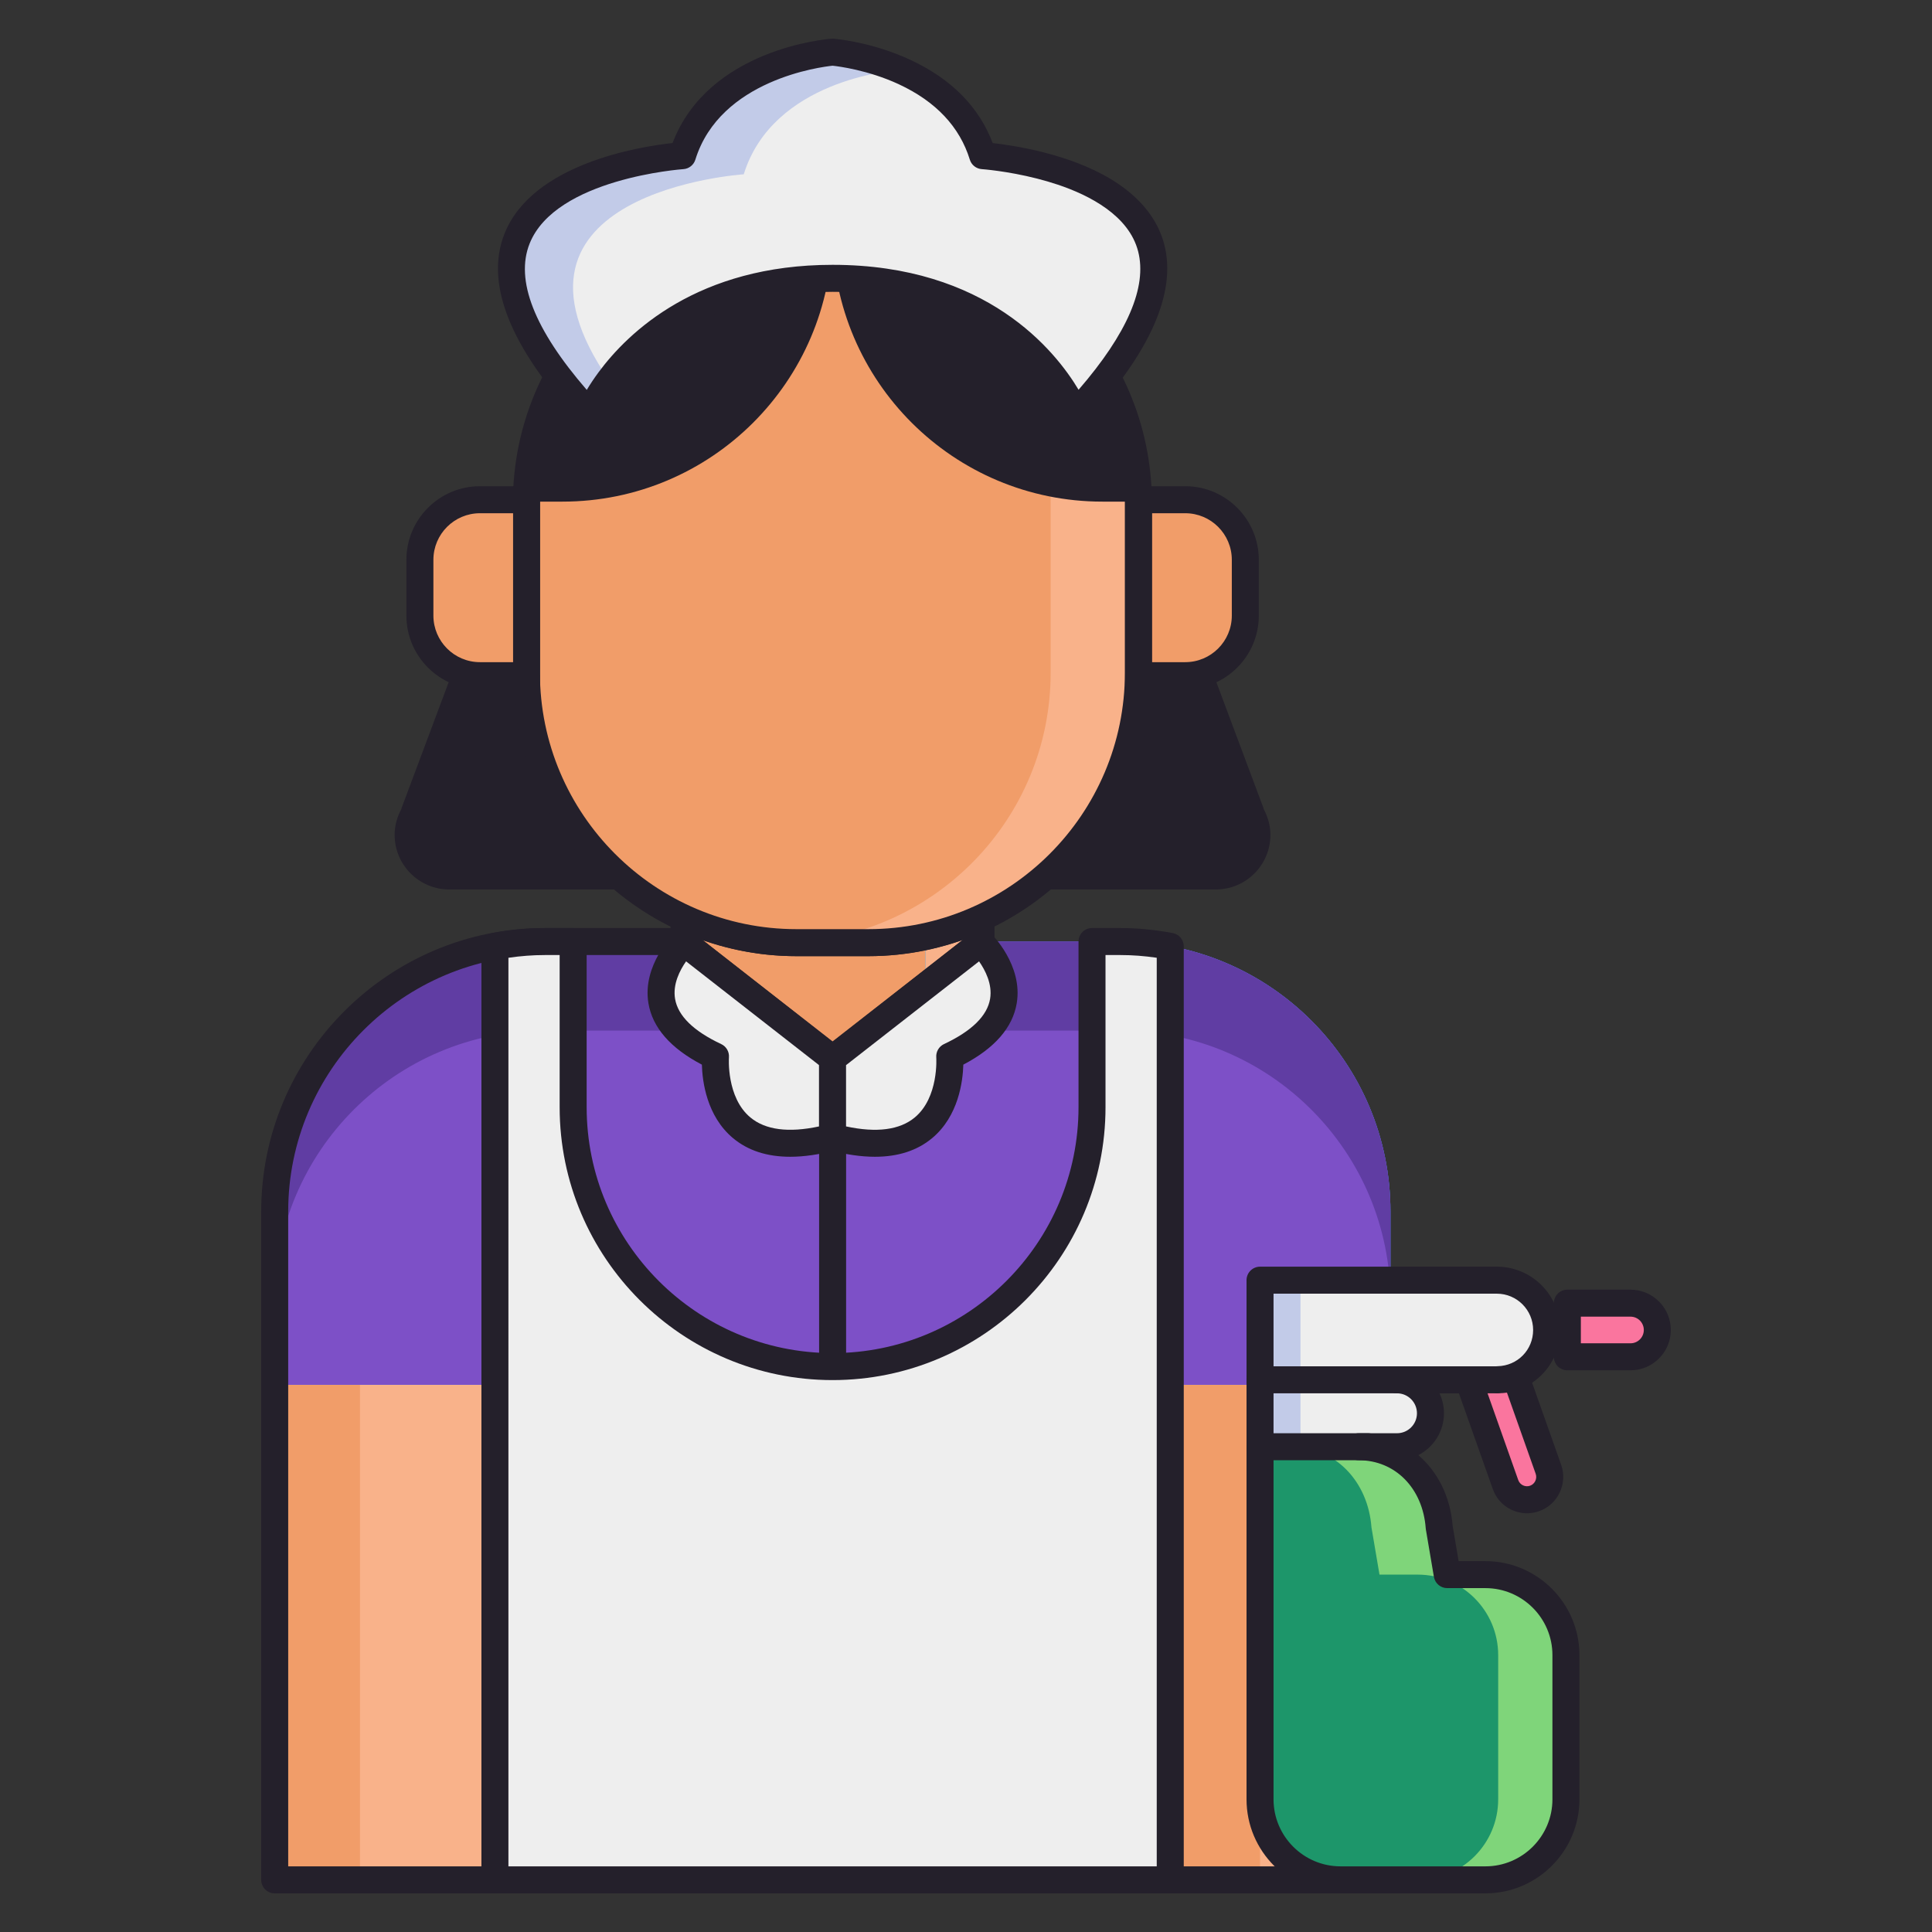 <svg id="Layer_1" enable-background="new 0 0 256 256" height="512" viewBox="0 0 256 256" width="512" xmlns="http://www.w3.org/2000/svg"><rect x="0" y="0" width="256" height="256" fill="#333333" stroke="none"/><path d="m184.243 249.09v-88.552c0-19.763-16.017-35.778-35.778-35.778h-76.289c-19.762 0-35.778 16.016-35.778 35.778v88.552z" fill="#14a2ff"/><path d="m36.398 183.493h29.18v65.597h-29.18z" fill="#f9b28a"/><path d="m36.398 183.493h11.299v65.597h-11.299z" fill="#f19d69"/><path d="m155.063 183.493h29.18v65.597h-29.18z" fill="#f9b28a"/><path d="m155.063 183.493h11.897v65.597h-11.897z" fill="#f19d69"/><path d="m148.465 124.76h-18.472v.154l-19.093 14.972-.575 3.532-.575-3.532-19.11-14.98v-.146h-18.464c-19.762 0-35.778 16.016-35.778 35.778v22.955h29.18v65.597h89.484v-65.597h29.18v-22.955c.001-19.763-16.015-35.778-35.777-35.778z" fill="#7d50c7"/><path d="m109.749 139.886.575 3.532.575-3.532 11.727-9.192v-6.61c-2.425.528-4.942.823-7.538.823h-9.535c-5.331 0-10.367-1.2-14.913-3.286v3.14.146z" fill="#f19d69"/><path d="m122.626 124.083c2.572-.562 5.036-1.395 7.367-2.463-2.33 1.068-4.802 1.901-7.367 2.463z" fill="#f9b28a"/><path d="m129.993 124.914v-.154-3.14c-2.331 1.068-4.795 1.9-7.367 2.463v6.61z" fill="#f9b28a"/><path d="m148.465 124.76h-3.768v21.948c0 18.989-15.395 34.372-34.38 34.372-18.977 0-34.372-15.383-34.372-34.372v-21.948h-3.769c-2.253 0-4.461.236-6.598.633v58.101 65.597h89.484v-65.597-58.101c-2.145-.397-4.344-.633-6.597-.633z" fill="none"/><path d="m129.955 124.946-.009-.04-19.101 14.98.047.054.008-.054z" fill="#603da3"/><path d="m148.465 124.76h-18.472v.154l-19.676 15.349-19.677-15.357v-.146h-18.464c-19.762 0-35.778 16.016-35.778 35.778v11.796c0-19.759 16.016-35.774 35.778-35.774h17.624c1.112 1.174 2.705 2.331 5.005 3.407 0 0-1.229 15.166 15.519 10.697 16.731 4.465 15.519-10.678 15.519-10.697l.007-.003c2.293-1.077 3.879-2.23 4.998-3.404h17.617c19.761 0 35.778 16.016 35.778 35.774v-11.796c0-19.763-16.016-35.778-35.778-35.778z" fill="#603da3"/><path d="m184.243 250.879h-147.845c-.988 0-1.789-.801-1.789-1.789v-88.552c0-20.715 16.853-37.567 37.567-37.567h18.464c.988 0 1.789.801 1.789 1.789s-.801 1.789-1.789 1.789h-18.464c-18.742 0-33.989 15.248-33.989 33.989v86.763h144.267v-63.808c0-.988.801-1.789 1.789-1.789s1.789.801 1.789 1.789v65.597c0 .988-.801 1.789-1.789 1.789z" fill="#24202b"/><path d="m148.465 124.76h-3.768v21.948c0 18.989-15.395 34.372-34.38 34.372-18.977 0-34.372-15.383-34.372-34.372v-21.948h-3.769c-2.253 0-4.461.236-6.598.633v58.101 65.597h89.484v-65.597-58.101c-2.145-.397-4.344-.633-6.597-.633z" fill="#eee"/><path d="m155.063 250.879h-89.484c-.988 0-1.789-.801-1.789-1.789v-123.697c0-.862.615-1.602 1.463-1.759 2.371-.44 4.7-.663 6.924-.663h3.769c.988 0 1.789.801 1.789 1.789v21.948c0 17.966 14.617 32.583 32.583 32.583 17.971 0 32.591-14.617 32.591-32.583v-21.948c0-.988.801-1.789 1.789-1.789h3.769c2.246 0 4.51.217 6.923.663.848.157 1.464.896 1.464 1.759v123.697c-.002.988-.803 1.789-1.791 1.789zm-87.695-3.578h85.906v-120.392c-1.655-.242-3.24-.36-4.809-.36h-1.979v20.159c0 19.939-16.226 36.161-36.169 36.161-19.939 0-36.161-16.222-36.161-36.161v-20.159h-1.979c-1.549 0-3.161.121-4.809.36z" fill="#24202b"/><path d="m110.325 145.207c-.877 0-1.625-.636-1.766-1.501l-.463-2.843-18.56-14.548c-.433-.339-.686-.858-.686-1.408v-3.286c0-.609.31-1.177.823-1.506.513-.33 1.158-.374 1.712-.12 4.516 2.072 9.283 3.123 14.167 3.123h9.535c2.367 0 4.775-.263 7.157-.782 2.412-.529 4.768-1.317 7.002-2.341.555-.254 1.199-.208 1.712.121s.823.896.823 1.506v3.294c0 .549-.252 1.068-.685 1.408l-18.544 14.541-.463 2.843c-.139.863-.887 1.499-1.764 1.499zm-17.255-20.669 17.255 13.526 17.273-13.544c-1.499.531-3.033.97-4.588 1.311-.001 0-.001 0-.002 0-2.632.573-5.296.864-7.919.864h-9.535c-4.27 0-8.455-.724-12.484-2.157zm29.556-.455h.01z" fill="#24202b"/><path d="m110.325 182.784c-.988 0-1.789-.801-1.789-1.789v-37.577c0-.988.801-1.789 1.789-1.789s1.789.801 1.789 1.789v37.577c0 .988-.801 1.789-1.789 1.789z" fill="#24202b"/><path d="m90.64 124.906s-9.1 8.837 4.166 15.06c0 0-1.229 15.166 15.519 10.697v-10.398z" fill="#eee"/><path d="m104.709 153.278c-3.071 0-5.607-.824-7.579-2.469-3.496-2.917-4.067-7.532-4.127-9.739-4.161-2.177-6.542-4.909-7.082-8.132-.847-5.052 3.296-9.143 3.473-9.314.64-.623 1.641-.677 2.347-.127l19.685 15.359c.435.339.688.859.688 1.411v10.398c0 .811-.545 1.52-1.328 1.729-2.212.589-4.24.884-6.077.884zm-13.8-25.893c-.815 1.16-1.792 3.025-1.457 4.978.385 2.248 2.442 4.261 6.113 5.984.676.317 1.083 1.02 1.023 1.764-.003.047-.358 5.303 2.848 7.962 1.993 1.653 5.05 2.049 9.099 1.183v-8.117z" fill="#24202b"/><path d="m130.001 124.906s9.1 8.837-4.158 15.06c0 0 1.22 15.166-15.526 10.697v-10.398z" fill="#eee"/><path d="m115.933 153.278c-1.837 0-3.865-.295-6.077-.885-.783-.209-1.328-.918-1.328-1.729v-10.398c0-.551.254-1.071.688-1.411l19.685-15.359c.705-.549 1.707-.495 2.347.127.177.171 4.321 4.263 3.474 9.316-.54 3.222-2.918 5.954-7.076 8.13-.062 2.207-.635 6.822-4.133 9.74-1.972 1.645-4.51 2.469-7.58 2.469zm-3.827-4.022c4.048.868 7.106.471 9.101-1.183 3.208-2.66 2.856-7.916 2.853-7.968-.055-.74.352-1.442 1.023-1.758 3.677-1.726 5.733-3.744 6.11-5.999.325-1.942-.65-3.803-1.463-4.962l-17.625 13.752v8.118z" fill="#24202b"/><path d="m167.411 107.143h.032l-16.88-45.119-.046-.035c-2.277-17.562-17.26-31.15-35.452-31.15h-4.732-.04-4.764c-18.2 0-33.183 13.6-35.451 31.174l-.009.012-16.886 45.119h.031c-.567 1.037-.924 2.206-.924 3.474 0 4.001 3.249 7.242 7.242 7.242h24.735c5.946 4.406 13.289 7.048 21.262 7.048h9.536c7.973 0 15.316-2.642 21.262-7.048h24.766c4.002 0 7.242-3.241 7.242-7.242 0-1.269-.357-2.438-.924-3.475z" fill="#24202b"/><path d="m150.843 89.129c0 19.758-16.016 35.777-35.778 35.777h-9.536c-19.762 0-35.778-16.02-35.778-35.777v-22.513c0-19.759 16.016-35.778 35.778-35.778h9.536c19.762 0 35.778 16.019 35.778 35.778z" fill="#f19d69"/><path d="m115.065 30.838h-9.536c-.358 0-.691.047-1.041.058 19.272.557 34.728 16.315 34.728 35.721v22.513c0 19.408-15.457 35.164-34.728 35.724.35.013.683.054 1.041.054h9.536c19.762 0 35.778-16.02 35.778-35.777v-22.515c0-19.759-16.016-35.778-35.778-35.778z" fill="#f9b28a"/><path d="m110.293 30.838h-4.764c-19.715 0-35.693 15.939-35.771 35.63h4.764c19.709 0 35.686-15.938 35.771-35.63z" fill="#24202b"/><path d="m115.065 30.838h-4.757c.078 19.692 16.056 35.63 35.77 35.63h4.764c-.084-19.692-16.062-35.63-35.777-35.63z" fill="#24202b"/><path d="m115.065 126.695h-9.536c-20.714 0-37.567-16.852-37.567-37.566v-22.513c0-20.715 16.853-37.567 37.567-37.567h9.536c20.714 0 37.567 16.853 37.567 37.567v22.513c0 20.714-16.852 37.566-37.567 37.566zm-9.535-94.068c-18.742 0-33.989 15.248-33.989 33.989v22.513c0 18.741 15.247 33.988 33.989 33.988h9.536c18.742 0 33.989-15.247 33.989-33.988v-22.513c0-18.742-15.247-33.989-33.989-33.989z" fill="#24202b"/><path d="m130.218 20.627c-3.87-12.527-19.893-13.717-19.893-13.717s-16.017 1.19-19.894 13.717c0 0-41.381 2.688-12.302 34.138 0 0 7.298-17.885 32.196-17.885 24.899 0 32.203 17.885 32.203 17.885 29.072-31.45-12.31-34.138-12.31-34.138z" fill="#eee"/><path d="m143.46 23.82c-1.857-.812-3.776-1.43-5.572-1.884.155.38.326.745.451 1.157 0 .001 2.154.14 5.121.727z" fill="#c2cbe8"/><path d="m98.551 23.094c3.878-12.53 19.894-13.72 19.894-13.72s.545.043 1.445.183c-4.902-2.28-9.565-2.646-9.565-2.646s-16.017 1.189-19.894 13.716c0 0-41.381 2.688-12.302 34.138 0 0 .762-1.846 2.604-4.344-17.33-25.023 17.818-27.327 17.818-27.327z" fill="#c2cbe8"/><path d="m142.528 56.554c-.106 0-.212-.009-.319-.029-.602-.109-1.106-.518-1.337-1.084-.282-.68-7.229-16.772-30.547-16.772-16.277 0-24.625 8.028-28.153 12.813-.682.921-1.298 1.881-1.835 2.854-.014.028-.028.054-.037.071-.184.342-.31.592-.393.767-.004.01-.041.09-.046.1-.038.076-.062.133-.07.151-.23.568-.736.984-1.339 1.094-.604.107-1.221-.09-1.637-.54-9.247-10-12.598-18.422-9.959-25.032 3.709-9.292 17.976-11.529 22.261-11.996 4.743-12.469 20.392-13.774 21.076-13.825.091-.006.183-.006.273.001.202.016 5.009.418 10.122 2.782.026.012.051.024.077.037 5.404 2.523 9.056 6.223 10.871 11.009 1.412.159 3.929.514 6.797 1.247.01.003.02.005.03.008.01.002.02.005.03.008.931.238 1.853.508 2.743.802.029.008.058.017.086.026 7.249 2.414 11.764 6.347 13.056 11.373 1.637 6.37-1.874 14.296-10.435 23.559-.343.371-.821.576-1.315.576zm-32.207-47.847c-1.5.155-14.897 1.836-18.182 12.449-.219.708-.853 1.208-1.592 1.256-.169.011-16.923 1.217-20.371 9.867-1.93 4.843.618 11.357 7.574 19.384.48-.798.994-1.564 1.542-2.306 3.926-5.326 13.181-14.266 31.031-14.266 20.417 0 29.525 11.409 32.594 16.556 6.451-7.453 9.106-13.615 7.893-18.335-1.224-4.76-6.445-7.434-10.644-8.843-.029-.008-.058-.017-.086-.026-.845-.282-1.724-.54-2.611-.765-.02-.005-.039-.01-.058-.016-3.973-1.013-7.283-1.248-7.316-1.25-.738-.05-1.371-.55-1.588-1.258-1.339-4.344-4.495-7.7-9.381-9.976-.022-.01-.045-.021-.067-.033-4.043-1.864-7.957-2.355-8.738-2.438z" fill="#24202b"/><path d="m196.824 208.645h-5.059l-1.064-6.271c-.443-6.057-4.779-10.674-10.67-10.674h-13.071v46.721c0 5.89 4.779 10.67 10.669 10.67h19.194c5.891 0 10.67-4.78 10.67-10.67v-19.105c.001-5.896-4.778-10.671-10.669-10.671z" fill="#1d966a"/><path d="m196.824 208.645h-5.059l-1.064-6.271c-.443-6.057-4.779-10.674-10.67-10.674h-8.975c5.89 0 10.219 4.617 10.669 10.674l1.065 6.271h5.059c5.891 0 10.669 4.775 10.669 10.67v19.105c0 5.89-4.779 10.67-10.669 10.67h8.975c5.891 0 10.67-4.78 10.67-10.67v-19.105c0-5.895-4.779-10.67-10.67-10.67z" fill="#7fd57a"/><path d="m198.34 169.63h-13.405-8.152-9.823v13.202h9.823 8.152 13.405c3.645 0 6.598-2.952 6.598-6.602 0-3.647-2.953-6.6-6.598-6.6z" fill="#eee"/><path d="m166.96 169.63h5.361v13.202h-5.361z" fill="#c2cbe8"/><path d="m216.051 172.676h-8.37v7.106h8.37c1.958 0 3.551-1.589 3.551-3.552 0-1.96-1.593-3.554-3.551-3.554z" fill="#fa759e"/><path d="m205.178 194.699-4.352-12.294c-.699.253-1.445.412-2.238.412h-4.01l4.912 13.895c.551 1.57 2.277 2.394 3.847 1.842 1.569-.556 2.393-2.278 1.841-3.855z" fill="#fa759e"/><path d="m185.113 182.832h-18.153v8.867h18.153c2.44 0 4.431-1.981 4.431-4.433 0-2.448-1.99-4.434-4.431-4.434z" fill="#eee"/><path d="m166.96 182.832h5.361v8.867h-5.361z" fill="#c2cbe8"/><g fill="#24202b"><path d="m196.824 250.879h-19.194c-6.87 0-12.458-5.589-12.458-12.459v-68.79c0-.988.801-1.789 1.789-1.789h31.38c4.625 0 8.387 3.764 8.387 8.39 0 2.931-1.464 5.488-3.717 6.983l3.854 10.889c.876 2.505-.439 5.256-2.93 6.138-1.212.427-2.517.356-3.674-.198-1.16-.555-2.033-1.527-2.458-2.738l-4.489-12.683h-2.571c.378.803.59 1.7.59 2.646 0 2.415-1.382 4.512-3.396 5.543 2.55 2.191 4.238 5.479 4.542 9.346l.797 4.7h3.548c6.87 0 12.459 5.589 12.459 12.459v19.105c0 6.869-5.589 12.458-12.459 12.458zm-28.074-79.46v67.001c0 4.897 3.984 8.881 8.88 8.881h19.194c4.897 0 8.881-3.984 8.881-8.881v-19.105c0-4.897-3.984-8.881-8.881-8.881h-5.059c-.873 0-1.618-.629-1.764-1.49l-1.064-6.271c-.01-.056-.017-.112-.021-.169-.388-5.308-4.042-9.015-8.886-9.015-.988 0-1.789-.801-1.789-1.789s.801-1.789 1.789-1.789h5.082c1.457 0 2.642-1.186 2.642-2.644 0-1.459-1.185-2.646-2.642-2.646-.988 0-1.789-.801-1.789-1.789s.801-1.789 1.789-1.789h9.465c.758 0 1.434.478 1.687 1.192l4.912 13.88c.109.312.331.558.626.699.296.142.63.16.94.051.634-.225.971-.932.746-1.576l-3.809-10.761c-.366.052-.73.078-1.092.078h-.109c-.981 0-1.779-.79-1.789-1.771s.771-1.787 1.752-1.807c2.639-.055 4.706-2.163 4.706-4.798 0-2.653-2.157-4.812-4.809-4.812h-29.588z"/><path d="m216.051 181.571h-8.37c-.988 0-1.789-.801-1.789-1.789v-7.106c0-.988.801-1.789 1.789-1.789h8.37c2.944 0 5.34 2.397 5.34 5.344 0 2.944-2.396 5.34-5.34 5.34zm-6.581-3.578h6.581c.972 0 1.762-.791 1.762-1.763 0-.974-.79-1.766-1.762-1.766h-6.581z"/><path d="m198.34 184.621h-31.38c-.988 0-1.789-.801-1.789-1.789s.801-1.789 1.789-1.789h31.38c.988 0 1.789.801 1.789 1.789s-.8 1.789-1.789 1.789z"/><path d="m181.267 193.488h-14.307c-.988 0-1.789-.801-1.789-1.789s.801-1.789 1.789-1.789h14.306c.988 0 1.789.801 1.789 1.789s-.8 1.789-1.788 1.789z"/></g><path d="m69.775 66.216h-6.178c-4.39 0-7.958 3.559-7.958 7.957v7.398c0 4.395 3.568 7.958 7.958 7.958h6.178z" fill="#f19d69"/><path d="m71.564 91.318h-7.967c-5.375 0-9.747-4.373-9.747-9.747v-7.398c0-5.374 4.373-9.746 9.747-9.746h7.967zm-7.967-23.313c-3.401 0-6.169 2.767-6.169 6.168v7.398c0 3.401 2.768 6.169 6.169 6.169h4.389v-19.735z" fill="#24202b"/><path d="m150.873 66.216h6.179c4.398 0 7.957 3.559 7.957 7.957v7.398c0 4.395-3.559 7.958-7.957 7.958h-6.179z" fill="#f19d69"/><path d="m157.052 91.318h-7.968v-26.891h7.968c5.374 0 9.746 4.372 9.746 9.746v7.398c0 5.375-4.372 9.747-9.746 9.747zm-4.389-3.578h4.39c3.401 0 6.168-2.768 6.168-6.169v-7.398c0-3.401-2.767-6.168-6.168-6.168h-4.39z" fill="#24202b"/></svg>
